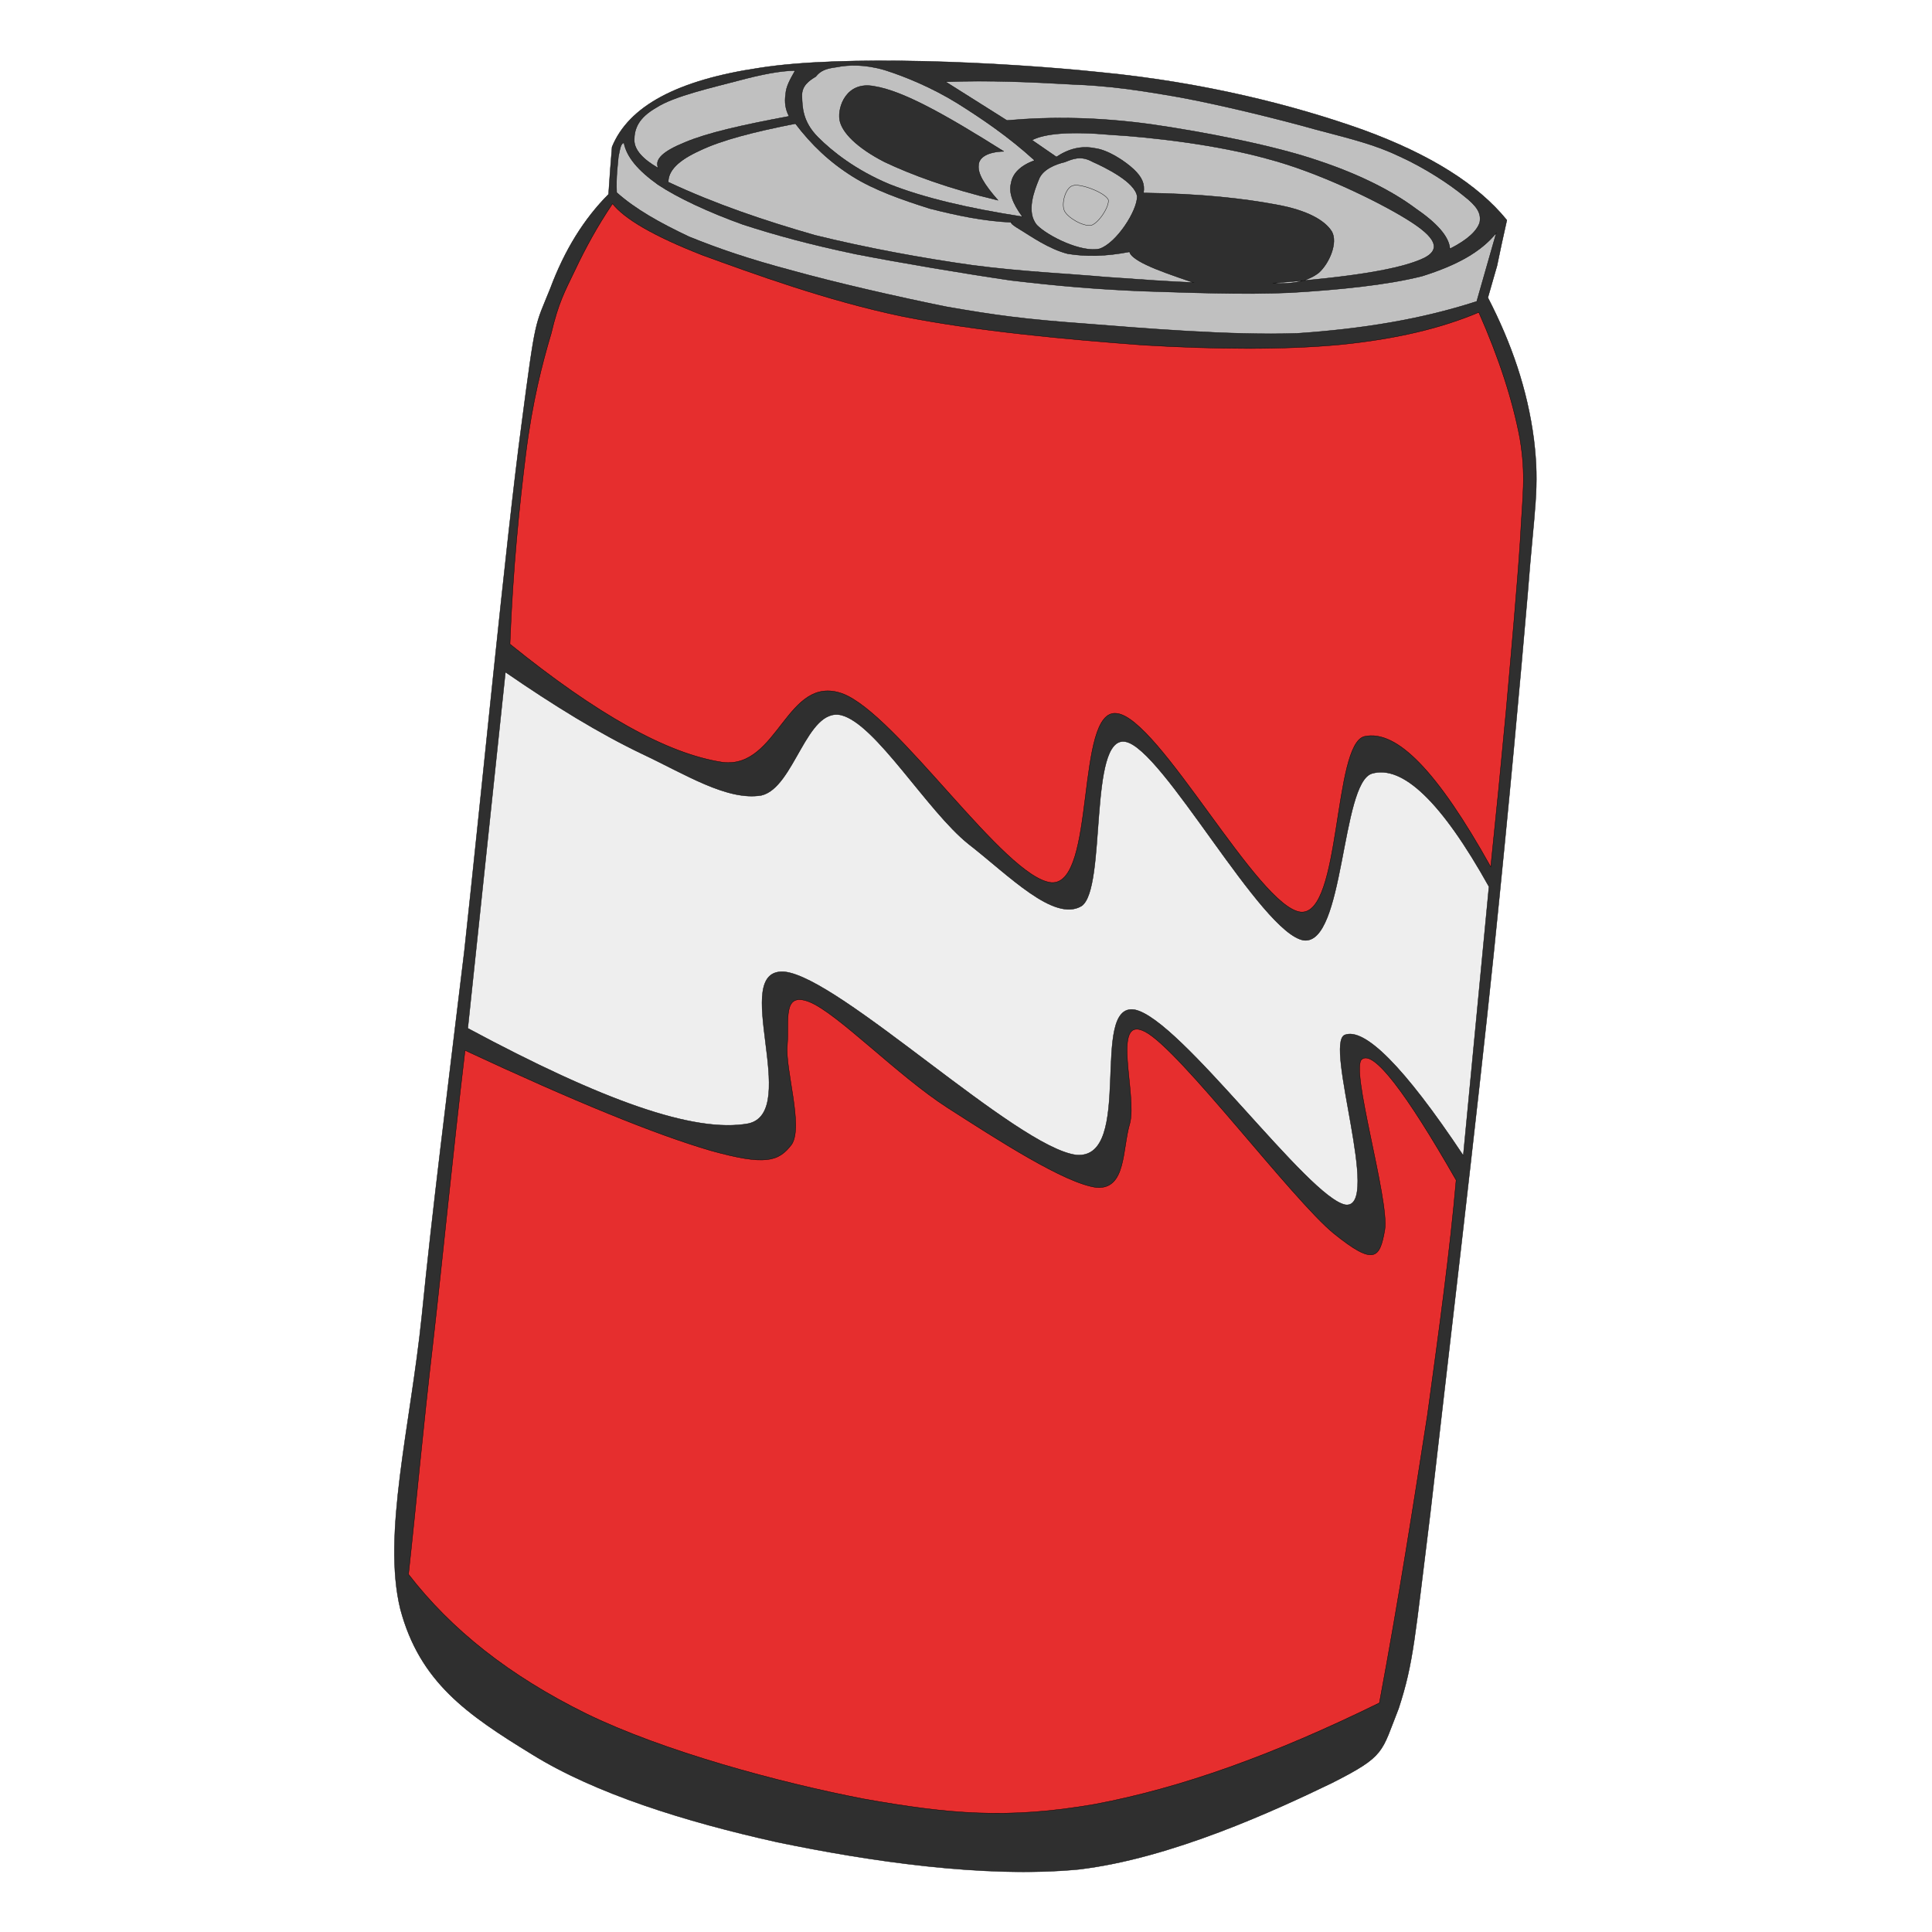 <?xml version="1.0" encoding="UTF-8" standalone="no"?>
<!-- Generator: Adobe Illustrator 10.0, SVG Export Plug-In . SVG Version: 3.0.0 Build 77)  -->

<svg
   xmlns:i="http://ns.adobe.com/AdobeIllustrator/10.0/"
   xmlns:dc="http://purl.org/dc/elements/1.1/"
   xmlns:cc="http://creativecommons.org/ns#"
   xmlns:rdf="http://www.w3.org/1999/02/22-rdf-syntax-ns#"
   xmlns:svg="http://www.w3.org/2000/svg"
   xmlns="http://www.w3.org/2000/svg"
   xmlns:sodipodi="http://sodipodi.sourceforge.net/DTD/sodipodi-0.dtd"
   xmlns:inkscape="http://www.inkscape.org/namespaces/inkscape"
   i:rulerOrigin="0 0"
   i:viewOrigin="251 490"
   space="preserve"
   i:pageBounds="0 792 612 0"
   viewBox="0 0 128 128"
   enable-background="new 0 0 109.26 189.854"
   overflow="visible"
   id="svg2"
   version="1.1"
   inkscape:version="0.92.1 r15371"
   sodipodi:docname="can.svg"
   width="128"
   height="128"
   style="overflow:visible">
  <defs
     id="defs37" />
  <sodipodi:namedview
     pagecolor="#ffffff"
     bordercolor="#666666"
     borderopacity="1"
     objecttolerance="10"
     gridtolerance="10"
     guidetolerance="10"
     inkscape:pageopacity="0"
     inkscape:pageshadow="2"
     inkscape:window-width="1884"
     inkscape:window-height="1051"
     id="namedview35"
     showgrid="false"
     fit-margin-top="0"
     fit-margin-left="0"
     fit-margin-right="0"
     fit-margin-bottom="0"
     inkscape:zoom="3.7023882"
     inkscape:cx="68.514891"
     inkscape:cy="49.864374"
     inkscape:window-x="0"
     inkscape:window-y="0"
     inkscape:window-maximized="1"
     inkscape:current-layer="g5"
     showborder="true" />
  <g
     id="Layer_1"
     i:layer="yes"
     i:rgbTrio="#4F008000FFFF"
     i:dimmedPercent="50"
     transform="matrix(0.624,0.078,-0.078,0.624,38.008,0.41)">
    <g
       stroke-miterlimit="10"
       id="g5"
       style="clip-rule:evenodd;fill-rule:evenodd;stroke:#000000;stroke-width:0.036;stroke-miterlimit:10">
      <path
         d="m 6.102,19.206 c -2.232,2.88 -3.852,6.372 -4.86,10.62 -1.116,4.248 -1.152,2.916 -1.224,14.76 -0.108,11.916 0.648,39.564 0.9,55.584 0.072,15.732 0.036,27.145 0.324,38.809 0.252,11.663 -1.296,23.292 1.584,30.852 2.988,7.38 8.352,10.152 15.66,13.464 7.128,3.276 16.848,5.04 26.784,5.977 9.828,0.792 22.104,1.079 31.824,-1.08 9.576,-2.341 19.98,-8.856 25.38,-12.349 5.292,-3.563 4.752,-3.815 6.013,-8.676 0.972,-5.04 0.756,-7.56 0.756,-20.88 -0.145,-13.608 -0.324,-42.66 -0.685,-59.112 -0.359,-16.452 -0.792,-29.016 -1.151,-38.232 -0.433,-9.144 -0.108,-11.16 -1.368,-16.2 -1.332,-5.148 -3.601,-9.756 -6.66,-14.22 0.144,-1.008 0.324,-2.016 0.54,-3.456 C 100.026,13.627 100.171,12.043 100.351,10.171 96.859,6.823 91.496,4.303 84.116,2.611 76.519,0.925 66.799,-0.263 56.071,0.025 45.235,0.241 28.711,1.573 20.251,4.021 11.827,6.361 7.075,9.709 5.851,14.209 c 0.072,1.656 0.144,3.312 0.252,5.004 z"
         i:knockout="Off"
         id="path7"
         inkscape:connector-curvature="0"
         style="fill:#2f2f2f;fill-opacity:1" />
      <path
         d="M 50.202,10.098 C 47.142,7.938 44.154,6.426 41.382,5.13 38.466,3.798 35.514,3.006 33.354,2.61 31.158,2.25 29.466,2.538 28.278,2.934 c -1.152,0.288 -1.656,0.612 -2.052,1.26 -0.648,0.504 -1.368,1.152 -1.188,2.232 0.18,1.08 0.36,2.628 2.196,4.068 1.656,1.296 4.356,2.952 8.1,3.996 3.78,0.972 8.46,1.476 14.328,1.656 -1.224,-1.296 -1.764,-2.376 -1.62,-3.384 0.036,-1.008 0.756,-1.944 2.16,-2.664 z"
         i:knockout="Off"
         id="path9"
         inkscape:connector-curvature="0"
         style="fill:#c0c0c0" />
      <path
         d="M 46.854,9.558 C 40.086,6.39 35.478,4.554 32.49,4.446 c -2.988,-0.216 -3.6,2.628 -3.204,3.96 0.396,1.296 2.196,2.7 5.256,3.816 2.952,0.972 7.02,1.944 12.348,2.52 -1.656,-1.476 -2.484,-2.52 -2.484,-3.42 -0.072,-0.828 0.792,-1.512 2.448,-1.764 z"
         i:knockout="Off"
         id="path11"
         inkscape:connector-curvature="0"
         style="fill:#2f2f2f;fill-opacity:1" />
      <path
         d="m 53.37,9.882 c -0.9,0.324 -2.232,1.044 -2.484,2.16 -0.324,1.188 -0.936,3.564 0.396,4.788 1.26,1.008 5.041,2.34 6.876,1.656 1.691,-0.828 3.42,-4.428 3.239,-5.94 C 61.038,11.034 57.582,9.882 56.286,9.486 54.954,8.946 54.162,9.45 53.37,9.882 Z"
         i:knockout="Off"
         id="path13"
         inkscape:connector-curvature="0"
         style="fill:#c0c0c0" />
      <path
         d="m 54.558,12.222 c -0.756,0.252 -1.044,2.052 -0.576,2.772 0.432,0.648 2.124,1.404 2.988,1.152 0.792,-0.36 1.692,-2.304 1.44,-2.916 -0.504,-0.72 -3.132,-1.332 -3.852,-1.008 z"
         i:knockout="Off"
         id="path15"
         inkscape:connector-curvature="0"
         style="fill:#c0c0c0" />
      <path
         d="m 76.698,19.818 c 2.195,-0.108 3.708,-0.72 4.68,-1.692 0.972,-1.116 1.62,-3.384 0.828,-4.464 -0.864,-1.08 -2.844,-1.908 -6.084,-2.088 -3.42,-0.216 -8.028,-0.18 -14.112,0.504 0.036,-0.972 -0.36,-1.62 -1.332,-2.34 -1.044,-0.756 -2.952,-1.692 -4.32,-1.692 -1.439,-0.108 -2.7,0.36 -3.923,1.404 L 49.663,8.01 c 1.224,-0.864 3.924,-1.44 8.1,-1.584 4.248,-0.288 11.34,-0.36 16.813,0.468 5.399,0.72 11.88,2.952 15.012,4.356 2.844,1.26 4.716,2.592 2.556,3.996 -2.27,1.44 -7.238,2.916 -15.446,4.572 z"
         i:knockout="Off"
         id="path17"
         inkscape:connector-curvature="0"
         style="fill:#c0c0c0" />
      <path
         d="m 48.69,16.866 c -0.36,0 0.036,0.288 1.044,0.72 1.044,0.468 3.132,1.584 5.148,1.836 1.98,0.072 3.996,-0.216 6.444,-1.008 0.071,0.324 0.72,0.756 1.943,1.152 1.188,0.396 2.845,0.756 5.112,1.224 -2.34,0.216 -5.328,0.36 -9.252,0.576 -4.068,0.144 -8.856,0.54 -14.076,0.504 -5.256,-0.072 -11.376,-0.432 -16.848,-1.08 -5.508,-0.864 -10.8,-1.944 -16.02,-3.636 -0.144,-1.188 0.72,-2.376 2.88,-3.708 2.124,-1.368 5.292,-2.628 9.648,-4.068 1.98,2.016 4.068,3.564 6.696,4.788 2.484,1.152 5.544,1.8 8.496,2.34 2.917,0.36 5.797,0.612 8.785,0.36 z"
         i:knockout="Off"
         id="path19"
         inkscape:connector-curvature="0"
         style="fill:#c0c0c0" />
      <path
         d="m 39.87,3.042 c 4.644,-0.756 8.856,-1.08 13.068,-1.368 4.104,-0.36 7.127,-0.288 11.592,-0.072 4.319,0.252 10.584,0.972 14.615,1.584 3.96,0.54 6.372,0.792 9.181,1.728 2.771,0.864 5.544,2.232 7.199,3.276 1.513,0.9 2.089,1.584 2.017,2.592 -0.18,0.9 -1.008,1.944 -2.772,3.132 -0.252,-1.296 -1.764,-2.556 -4.14,-3.78 C 88.218,8.766 84.69,7.398 80.046,6.462 75.186,5.418 67.554,4.914 62.01,4.806 56.358,4.734 51.462,5.274 46.782,6.282 Z"
         i:knockout="Off"
         id="path21"
         inkscape:connector-curvature="0"
         style="fill:#c0c0c0" />
      <path
         d="m 23.994,3.834 c -1.584,0.216 -3.528,0.864 -5.832,1.8 -2.484,1.008 -6.516,2.448 -8.208,3.888 -1.764,1.332 -2.016,2.52 -1.872,3.708 0.144,1.008 1.152,1.872 2.88,2.592 -0.54,-0.864 0.288,-1.836 2.484,-3.06 2.196,-1.26 5.652,-2.52 10.512,-4.068 C 23.49,8.046 23.274,7.254 23.31,6.462 23.238,5.634 23.598,4.806 23.994,3.834 Z"
         i:knockout="Off"
         id="path23"
         inkscape:connector-curvature="0"
         style="fill:#c0c0c0" />
      <path
         d="m 7.038,13.626 c -0.324,0.108 -0.324,0.612 -0.396,1.512 0.036,0.864 0,2.124 0.288,3.78 2.196,1.512 4.86,2.592 8.136,3.672 3.24,0.864 6.48,1.548 11.232,2.196 4.608,0.684 11.304,1.368 16.596,1.764 5.112,0.252 8.352,0.288 14.58,-0.036 6.265,-0.288 15.408,-0.648 22.428,-1.764 6.841,-1.332 12.816,-3.096 18.36,-5.688 l 1.152,-7.416 c -1.368,2.196 -3.708,3.888 -7.164,5.472 -3.564,1.404 -8.676,2.556 -13.536,3.456 -5.004,0.864 -10.764,1.332 -15.732,1.8 -4.896,0.396 -8.711,0.54 -13.68,0.576 C 44.19,22.842 37.458,22.554 32.706,22.23 27.882,21.834 24.102,21.294 20.538,20.61 16.83,19.782 13.374,18.666 11.142,17.55 8.874,16.326 7.506,15.066 7.038,13.626 Z"
         i:knockout="Off"
         id="path25"
         inkscape:connector-curvature="0"
         style="fill:#c0c0c0" />
      <path
         d="m 6.642,20.142 c -1.296,2.556 -2.268,5.04 -3.06,7.452 -0.792,2.376 -1.296,3.564 -1.656,6.912 -0.54,3.24 -1.08,7.344 -1.08,12.888 0,5.508 0.144,12.168 0.828,20.124 9.972,6.192 17.856,9.432 23.796,9.576 5.904,-0.036 5.508,-10.08 11.592,-8.748 5.976,1.404 19.404,17.172 24.335,17.028 4.752,-0.324 0.181,-18.54 4.608,-18.54 4.464,-0.108 17.352,18.468 21.852,18.36 4.284,-0.216 1.152,-18 4.356,-19.188 3.276,-1.152 8.064,2.664 14.904,11.988 -0.108,-5.292 -0.252,-10.692 -0.433,-16.488 -0.216,-5.94 -0.468,-13.212 -0.756,-18.072 -0.359,-4.86 -0.216,-6.732 -1.368,-10.62 -1.26,-3.924 -3.239,-8.136 -5.939,-12.636 -3.672,2.124 -8.208,3.852 -14.04,5.184 -5.868,1.296 -12.924,2.124 -20.628,2.628 -7.92,0.396 -17.532,0.72 -25.524,0.144 C 30.365,27.486 22.121,25.578 16.757,24.354 11.358,22.986 8.118,21.582 6.642,20.142 Z"
         i:knockout="Off"
         id="path27"
         inkscape:connector-curvature="0"
         style="fill:#e62e2e;fill-opacity:1" />
      <path
         d="m 1.566,70.506 0.72,37.729 c 15.012,5.796 25.056,8.027 30.564,6.3 5.436,-1.908 -4.104,-16.056 1.8,-16.344 5.832,-0.145 26.568,15.336 32.904,15.336 6.192,-0.252 -0.684,-16.164 4.212,-15.948 4.896,0.36 20.7,17.532 24.624,17.64 3.744,-0.144 -4.392,-16.56 -2.34,-17.748 1.944,-1.044 6.552,2.448 13.968,11.053 L 107.19,80.084 C 101.142,71.84 96.571,68.456 93.474,69.788 90.342,71.192 92.863,88.04 88.542,88.112 84.006,88.004 71.262,69.824 67.266,69.68 c -3.96,-0.144 0,15.588 -2.412,17.748 C 62.19,89.516 56.827,85.16 52.218,82.424 47.466,79.508 40.986,71.084 37.242,70.616 33.498,70.22 33.282,78.824 29.934,80.048 26.442,81.092 21.69,78.824 16.938,77.276 12.186,75.694 7.11,73.39 1.566,70.51 Z"
         i:knockout="Off"
         id="path29"
         inkscape:connector-curvature="0"
         style="fill:#eeeeee;fill-opacity:1" />
      <path
         d="m 107.59,111.19 c -6.48,-8.641 -10.332,-12.492 -11.412,-11.412 -1.224,0.972 4.716,14.363 4.608,17.531 -0.145,3.097 -0.648,3.925 -5.257,1.08 -4.787,-2.987 -18.504,-17.208 -22.392,-18.647 -3.816,-1.404 0.036,6.768 -0.396,9.792 -0.469,2.771 0.504,6.948 -2.628,7.128 -3.385,0 -11.089,-3.744 -16.597,-6.372 -5.652,-2.7 -12.852,-8.532 -15.912,-9.288 -2.952,-0.72 -1.8,2.232 -1.692,4.824 0.072,2.556 2.736,8.208 1.764,10.296 -1.152,2.016 -2.52,2.592 -8.388,1.728 -6.012,-0.972 -14.832,-3.348 -27,-7.271 0.072,11.34 0.36,21.527 0.468,30.852 0.072,9.324 0.36,17.353 0.468,24.66 5.22,5.256 11.88,9.288 20.376,12.24 8.532,2.916 20.952,4.68 30.168,5.292 9.108,0.468 15.265,0.252 24.156,-2.448 8.892,-2.844 18.108,-7.523 28.476,-14.328 0.685,-11.34 0.973,-21.348 1.261,-30.708 0.11,-9.37 0.21,-17.54 -0.07,-24.95 z"
         i:knockout="Off"
         id="path31"
         inkscape:connector-curvature="0"
         style="fill:#e62e2e;fill-opacity:1" />
    </g>
  </g>
</svg>
